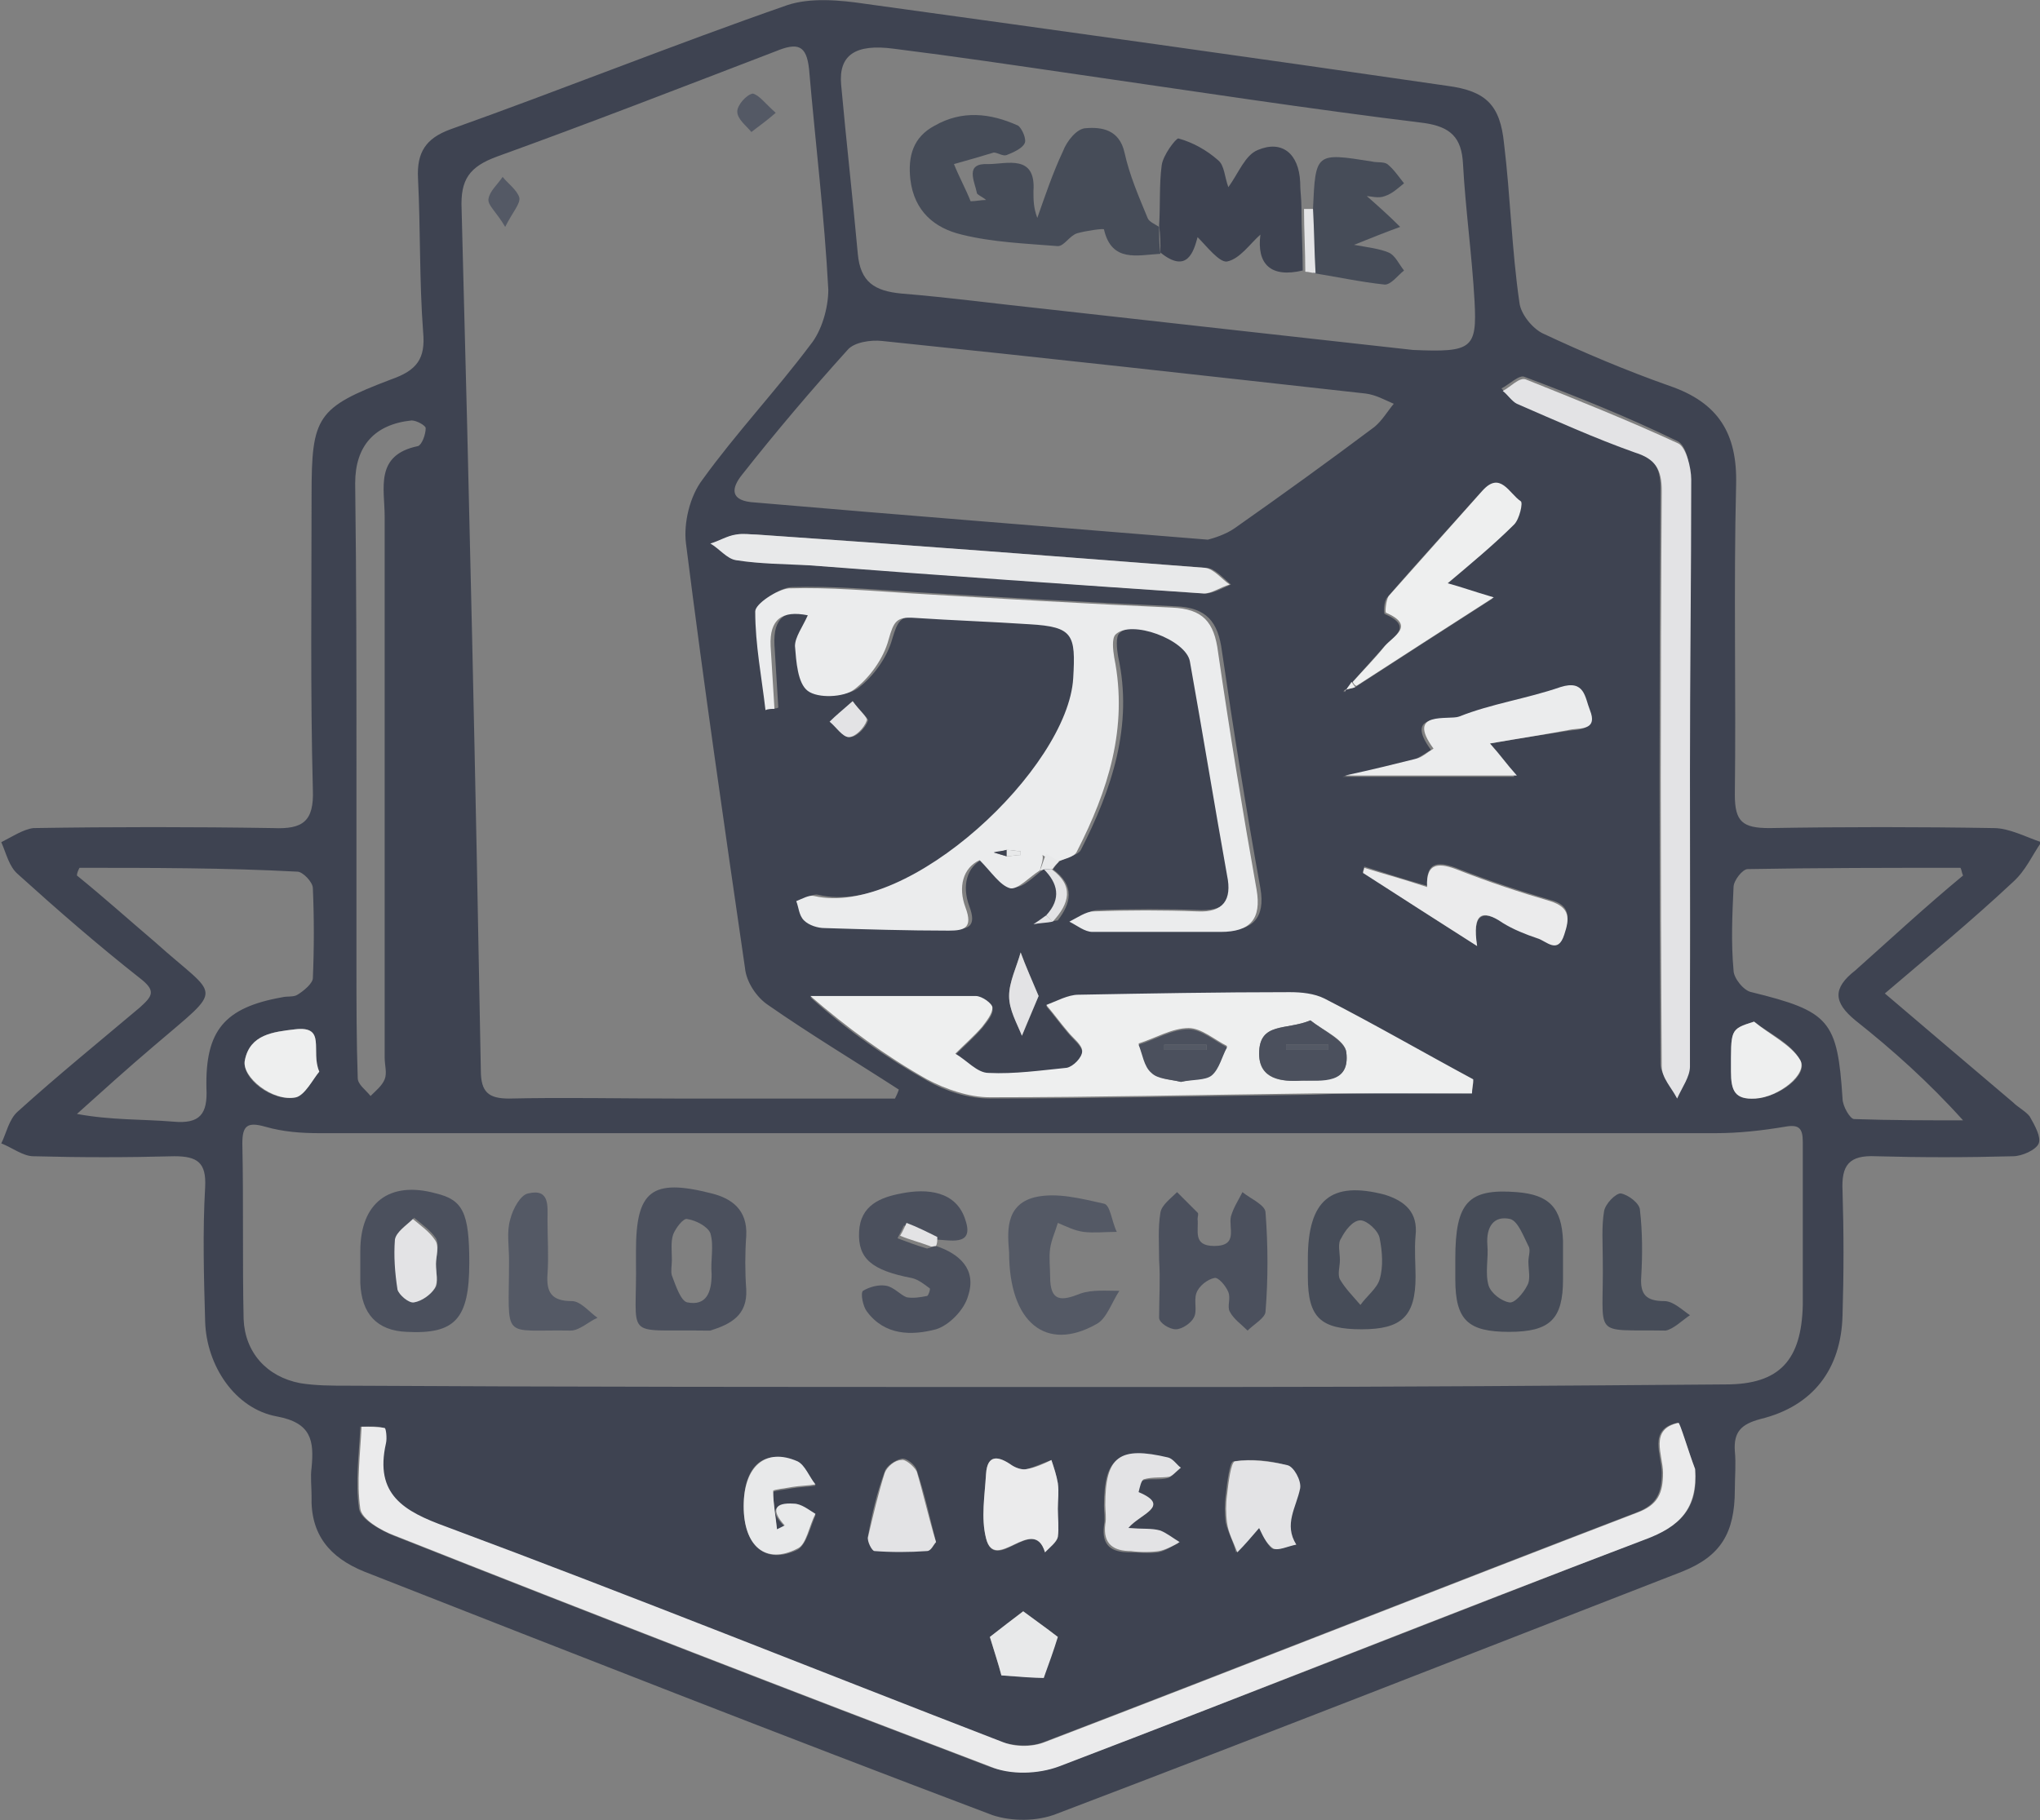 <?xml version="1.0" encoding="utf-8"?>
<!-- Generator: Adobe Illustrator 25.0.0, SVG Export Plug-In . SVG Version: 6.00 Build 0)  -->
<svg version="1.1" id="Calque_1" xmlns="http://www.w3.org/2000/svg" xmlns:xlink="http://www.w3.org/1999/xlink" x="0px" y="0px"
	 viewBox="0 0 159.1 142" style="enable-background:new 0 0 159.1 142;" xml:space="preserve">
<rect x="0" y="0" width="159.1" height="142" fill="#808080" stroke="none"/>
<style type="text/css">
	.st0{fill:#3E4351;}
	.st1{fill:#EBECED;}
	.st2{fill:#EBEBEC;}
	.st3{fill:#EEEFEF;}
	.st4{fill:#E3E3E5;}
	.st5{fill:#E8E9EA;}
	.st6{fill:#4B505D;}
	.st7{fill:#464C58;}
	.st8{fill:#545965;}
</style>
<g>
	<path class="st0" d="M147,77.5c3.4,2.9,6.7,5.7,10,8.5c0.4,0.4,1,0.7,1.3,1.1c0.4,0.7,0.9,1.6,0.7,2.1c-0.2,0.5-1.3,1-2,1
		c-3.6,0.1-7.2,0.1-10.7,0c-2.1-0.1-2.7,0.7-2.6,2.7c0.1,3.2,0.1,6.5,0,9.7c-0.1,4.2-2.3,7.1-6.4,8.1c-1.5,0.4-2.1,1-2,2.5
		c0.1,1,0,2,0,3c0,3.4-1.1,5.2-4.1,6.4c-16.2,6.3-32.5,12.7-48.8,18.9c-1.5,0.6-3.5,0.6-5,0.1c-16.4-6.2-32.7-12.6-49-19
		c-2.7-1.1-4.2-2.9-4.1-5.9c0-0.7-0.1-1.5,0-2.2c0.2-2.1,0-3.5-2.7-4c-3.3-0.6-5.5-4-5.6-7.4c-0.1-3.5-0.2-7,0-10.5
		c0.1-1.9-0.6-2.4-2.4-2.4c-3.7,0.1-7.3,0.1-11,0c-0.8,0-1.7-0.7-2.5-1c0.4-0.8,0.6-1.9,1.3-2.5c3.1-2.8,6.3-5.4,9.5-8.1
		c1-0.9,1.3-1.3,0-2.3c-3.3-2.6-6.4-5.3-9.5-8.1c-0.7-0.6-0.9-1.6-1.3-2.5c0.8-0.4,1.7-1,2.5-1.1c6.2-0.1,12.5-0.1,18.7,0
		c2.3,0.1,3.2-0.5,3.1-3c-0.2-7.7-0.1-15.3-0.1-23c0-6.1,0.4-6.8,6.2-9c2-0.7,2.7-1.6,2.5-3.7c-0.3-4-0.2-8-0.4-12
		c-0.1-2,0.6-3.1,2.5-3.8C43.8,7,52.5,3.5,61.4,0.4c1.8-0.6,4.1-0.4,6.1-0.1c15.2,2.1,30.3,4.2,45.4,6.4c3,0.4,4.1,1.5,4.4,4.5
		c0.5,4.1,0.6,8.3,1.2,12.4c0.1,0.9,1,2,1.8,2.4c3.2,1.5,6.5,2.9,9.9,4.1c3.8,1.3,5.3,3.7,5.2,7.7c-0.2,8.1,0,16.2-0.1,24.2
		c0,2.1,0.6,2.6,2.7,2.6c5.8-0.1,11.7-0.1,17.5,0c1.2,0,2.5,0.7,3.7,1.1c-0.7,1-1.2,2.2-2.2,3.1C153.8,71.8,150.4,74.6,147,77.5z
		 M105,53.8c-0.1,0-0.1,0-0.2,0.1c0,0,0,0.1,0,0.1C104.9,53.9,105,53.8,105,53.8c0.2-0.1,0.5-0.1,0.7-0.2c3.4-2.2,6.8-4.4,10.7-6.9
		c-1.7-0.5-2.5-0.8-3.6-1.1c1.9-1.6,3.6-3.1,5.2-4.6c0.4-0.4,0.7-1.7,0.5-1.8c-0.9-0.6-1.5-2.4-3-0.8c-2.4,2.7-4.9,5.4-7.3,8.2
		c-0.3,0.3-0.3,1.3-0.2,1.3c2.3,1,0.6,1.8-0.1,2.6c-0.8,0.9-1.6,1.8-2.5,2.8C105.3,53.4,105.2,53.6,105,53.8z M82.1,67.8
		c0.2-0.2,0.3-0.4,0.5-0.6c0.6-0.3,1.5-0.5,1.7-0.9c2.4-4.7,4.1-9.7,2.9-15.1c-0.1-0.6-0.2-1.5,0.1-1.8c1.2-1.2,5.5,0.4,5.8,2.1
		c1,5.6,1.9,11.1,2.9,16.7c0.3,1.9-0.3,2.8-2.3,2.8c-2.7-0.1-5.4-0.1-8.1,0c-0.6,0-1.3,0.5-1.9,0.8c0.6,0.3,1.2,0.8,1.8,0.8
		c3.3,0.1,6.7,0,10,0c2.2,0,3.2-1,2.8-3.3c-1.1-6.1-2.1-12.3-3-18.5c-0.3-2.3-1.2-3.4-3.6-3.5c-6.7-0.3-13.5-0.7-20.2-1.1
		c-3.2-0.2-6.5-0.5-9.7-0.4c-0.9,0-2.6,1.1-2.6,1.8c0,2.5,0.5,5.1,0.8,7.7c0.2,0,0.5,0,0.7-0.1c-0.1-1.6-0.2-3.2-0.3-4.9
		c-0.1-2.1,0.8-2.8,2.9-2.4c-0.4,0.9-1,1.7-1,2.4c0.1,1.2,0.2,2.9,1,3.5c0.8,0.6,2.8,0.5,3.6-0.1c1.2-0.9,2.3-2.4,2.7-3.9
		c0.4-1.3,0.6-1.8,2-1.7c3,0.3,6,0.3,9,0.5c3.4,0.2,3.6,0.7,3.4,4.2c-0.4,7-12.8,18.8-20.2,17c-0.4-0.1-1,0.3-1.4,0.4
		c0.2,0.5,0.3,1.2,0.6,1.5c0.4,0.4,1,0.6,1.6,0.6c3.2,0.1,6.5,0.1,9.7,0.2c1.2,0,1.9-0.2,1.3-1.8c-0.6-1.6-0.2-3.1,1.1-3.7
		c0.9,0.9,1.6,2,2.4,2.2c0.7,0.1,1.6-0.9,2.3-1.4c0.1,0,0.2-0.1,0.4-0.1c1,1.2,1.4,2.3,0.2,3.6c-0.3,0.2-0.6,0.4-1,0.7
		c0.5-0.1,1-0.1,1.5-0.2C83.5,70.5,83.9,69.1,82.1,67.8z M79,108.2c5.7,0,11.5,0,17.2,0c12.8,0,25.6-0.1,38.4-0.2
		c4.2,0,5.9-1.9,6-6.2c0-4.2,0-8.5,0-12.7c0-1.1-0.3-1.4-1.4-1.2c-1.8,0.3-3.6,0.5-5.4,0.5c-36.3,0-72.6,0-108.9,0
		c-1.4,0-2.8-0.1-4.2-0.5c-1.4-0.4-1.8-0.1-1.8,1.3c0.1,4.6,0,9.2,0.1,13.7c0.1,2.6,1.8,4.5,4.4,5c1.2,0.2,2.5,0.2,3.7,0.2
		C44.4,108.2,61.7,108.2,79,108.2z M69.8,85.7c0.1-0.2,0.2-0.4,0.3-0.7c-3.4-2.2-6.9-4.3-10.2-6.6c-0.9-0.6-1.7-1.8-1.8-2.9
		c-1.6-11-3.2-22-4.6-33.1c-0.2-1.6,0.3-3.7,1.3-5c2.6-3.6,5.7-6.9,8.4-10.5c0.9-1.1,1.4-2.9,1.4-4.3c-0.3-5.7-1-11.4-1.5-17.2
		c-0.2-1.9-0.9-2.1-2.6-1.4C53.2,6.8,46,9.6,38.8,12.2C36.6,13,35.9,14,36,16.3c0.6,22.4,1.1,44.8,1.5,67.2c0,1.7,0.6,2.2,2.2,2.2
		c4.3-0.1,8.7,0,13,0C58.4,85.7,64.1,85.7,69.8,85.7z M110.2,27.3c4.6,0.2,5-0.1,4.8-3.8c-0.2-3.6-0.7-7.1-0.9-10.7
		c-0.1-2.1-1-2.9-3-3.2C102.1,8.5,93,7.1,84,5.8c-4.8-0.7-9.5-1.4-14.3-2c-3-0.4-4.3,0.5-4.1,2.8c0.4,4.4,0.9,8.8,1.3,13.2
		c0.2,2.2,1.3,2.9,3.4,3.1c3.7,0.3,7.4,0.8,11.2,1.2C91.3,25.2,101.2,26.3,110.2,27.3z M94.2,42.1c0.4-0.1,1.4-0.4,2.1-0.9
		c3.7-2.6,7.3-5.2,10.9-7.9c0.6-0.5,1-1.2,1.5-1.8c-0.7-0.3-1.4-0.7-2.2-0.8c-12.6-1.4-25.1-2.8-37.7-4.1c-0.9-0.1-2.2,0.1-2.7,0.7
		c-2.8,3.1-5.6,6.4-8.2,9.7c-0.9,1.1-1,2.1,1,2.2C70.5,40.2,82,41.1,94.2,42.1z M132.2,114.6c-0.5-1.3-1.2-3.7-1.4-3.6
		c-2.3,0.5-1.2,2.5-1.2,3.9c0,1.6-0.4,2.5-2,3.1c-15.4,5.9-30.8,12-46.2,17.9c-1,0.4-2.3,0.3-3.3,0c-14.5-5.6-28.9-11.3-43.4-16.8
		c-3.3-1.2-5.6-2.5-4.7-6.5c0.1-0.4,0-1.1-0.1-1.2c-0.6-0.2-1.2-0.1-1.8-0.1c-0.1,2.2-0.4,4.3-0.1,6.4c0.1,0.8,1.7,1.7,2.7,2.1
		c15.4,6.1,30.9,12.1,46.4,18c1.6,0.6,3.8,0.6,5.4,0c15.3-5.8,30.5-11.8,45.7-17.7C131,119.1,132.5,117.7,132.2,114.6z M114.8,85.3
		c0-0.3,0.1-0.7,0.1-1c-3.9-2.1-7.7-4.2-11.6-6.3c-0.8-0.4-1.8-0.5-2.7-0.5c-5.5,0-11,0.1-16.5,0.2c-0.9,0-1.7,0.6-2.5,0.8
		c0.6,0.7,1.1,1.4,1.7,2.1c0.4,0.5,1.1,1,1.1,1.5c0,0.5-0.7,1.2-1.2,1.3c-2,0.3-4,0.6-6.1,0.4c-0.9,0-1.7-1-2.6-1.5
		c0.7-0.7,1.4-1.3,2.1-2.1c0.4-0.5,0.9-1.1,0.8-1.5c0-0.4-0.9-0.9-1.3-0.9c-4.3-0.1-8.6,0-12.9,0c2.9,2.6,5.9,4.7,9.1,6.5
		c1.4,0.8,3.2,1.4,4.9,1.4c8.4,0,16.8-0.2,25.2-0.3C106.5,85.2,110.7,85.3,114.8,85.3z M6.2,67.7C6.1,67.9,6,68.1,6,68.3
		c2.1,1.7,4.1,3.5,6.1,5.2c5,4.5,5.5,3.3-0.1,8.1c-2,1.7-4,3.5-6,5.3c2.7,0.5,5.1,0.4,7.5,0.6c2.1,0.2,2.7-0.6,2.6-2.6
		c-0.1-4.5,1.4-6.3,5.9-7.1c0.4-0.1,0.9,0,1.2-0.2c0.5-0.3,1.2-0.9,1.2-1.3c0.1-2.3,0.1-4.7,0-7c0-0.5-0.8-1.3-1.2-1.3
		C17.6,67.7,11.9,67.7,6.2,67.7z M153.1,68.3c-0.1-0.2-0.1-0.4-0.2-0.6c-5.5,0-11.1,0-16.6,0.1c-0.4,0-1.1,0.9-1.1,1.4
		c-0.1,2.2-0.2,4.3,0,6.5c0,0.6,0.8,1.6,1.4,1.7c6.1,1.5,6.7,2.2,7.1,8.3c0,0.6,0.6,1.6,0.9,1.6c2.8,0.1,5.7,0.1,8.5,0.1
		c-2.7-3-5.5-5.5-8.4-7.8c-1.7-1.4-1.8-2.5,0-3.9C147.5,73.2,150.2,70.7,153.1,68.3z M131.8,60.2c0-7.7,0-15.3,0-23
		c0-1-0.3-2.5-1-2.8c-3.9-1.9-7.9-3.5-11.9-5c-0.4-0.2-1.2,0.6-1.8,0.9c0.4,0.4,0.7,0.9,1.1,1c3,1.3,6.1,2.7,9.2,3.8
		c1.6,0.6,2.1,1.3,2.1,3c-0.1,15-0.1,30,0,44.9c0,0.8,0.8,1.6,1.2,2.5c0.3-0.8,1-1.6,1-2.5C131.9,75.6,131.8,67.9,131.8,60.2z
		 M27.8,60.2c0,5.1,0,10.2,0,15.2c0,2.9,0,5.8,0.1,8.7c0,0.5,0.6,0.9,1,1.4c0.4-0.4,0.9-0.8,1.1-1.3c0.2-0.5,0-1.1,0-1.7
		c0-14.1,0-28.2,0-42.2c0-2.2-0.8-4.8,2.6-5.5c0.3-0.1,0.6-0.9,0.6-1.4c0-0.2-0.7-0.6-1.1-0.6c-2.9,0.3-4.4,2-4.4,4.9
		C27.8,45.3,27.8,52.7,27.8,60.2z M59,41.7C59,41.7,59,41.7,59,41.7c-0.5,0-1-0.1-1.5,0c-0.7,0.1-1.4,0.5-2,0.7
		c0.7,0.5,1.3,1.2,2,1.3c1.9,0.3,3.8,0.2,5.7,0.4c10.3,0.7,20.5,1.5,30.8,2.2c0.6,0,1.3-0.4,2-0.7c-0.6-0.5-1.3-1.3-1.9-1.3
		C82.3,43.4,70.7,42.5,59,41.7z M116.2,58c2.3-0.4,4.2-0.7,6.2-1c0.9-0.1,2-0.1,1.4-1.5c-0.4-1-0.4-2.4-2.3-1.8
		c-2.6,0.9-5.3,1.3-7.9,2.3c-0.8,0.3-4.2-0.5-2,2.5c-0.5,0.3-0.9,0.6-1.4,0.8c-1.6,0.4-3.2,0.8-5.5,1.3c4.9,0,9,0,13.4,0
		C117.5,59.5,117,58.9,116.2,58z M115.2,73.8c-0.4-2.5,0.4-2.8,2-1.9c0.8,0.5,1.8,0.9,2.7,1.2c0.7,0.2,1.6,1.4,2.1-0.3
		c0.4-1.2,0.5-2.2-1.1-2.6c-2.4-0.7-4.8-1.5-7.1-2.4c-1.5-0.6-2.6-0.7-2.5,1.3c-1.8-0.5-3.3-1-4.9-1.5c0,0.1-0.1,0.3-0.1,0.4
		C109.1,69.9,111.9,71.7,115.2,73.8z M98.2,119.2c0.3,0.4,0.5,1.2,1,1.6c0.4,0.2,1.2-0.2,1.8-0.3c-1-1.6,0-2.9,0.3-4.4
		c0.1-0.5-0.5-1.6-1-1.8c-1.3-0.4-2.8-0.5-4.1-0.3c-0.3,0-0.5,1.7-0.6,2.6c-0.1,0.7-0.1,1.5,0,2.2c0.2,0.8,0.6,1.5,0.8,2.3
		C97,120.5,97.6,119.9,98.2,119.2z M82.5,117.7C82.5,117.7,82.5,117.7,82.5,117.7c0-0.7,0.1-1.3,0-2c-0.1-0.6-0.3-1.2-0.5-1.8
		c-0.6,0.2-1.2,0.5-1.9,0.7c-0.4,0.1-0.9-0.1-1.2-0.3c-1-0.7-1.9-0.9-2,0.7c-0.1,1.7-0.4,3.4,0,5c0.7,2.9,3.7-1.9,4.6,1.1
		c0.3-0.4,0.9-0.7,1-1.2C82.6,119.2,82.5,118.5,82.5,117.7z M88,119.2c0.9-1.1,3.4-1.7,0.7-2.7c0.1-0.3,0.2-0.9,0.4-1
		c0.6-0.2,1.3,0,2-0.2c0.3-0.1,0.6-0.5,0.9-0.7c-0.3-0.3-0.6-0.8-1-0.8c-3.8-0.9-4.9-0.1-4.9,3.7c0,0.5,0.1,1,0,1.5
		c-0.2,1.6,0.6,2.1,2,2.1c0.7,0,1.5,0.1,2.2,0c0.6-0.1,1.1-0.5,1.6-0.7c-0.5-0.3-0.9-0.7-1.5-0.9C89.8,119.3,89.1,119.3,88,119.2z
		 M58,117.5c0,3.1,1.7,4.6,4.2,3.4c0.7-0.4,1-1.8,1.4-2.7c-0.6-0.3-1.1-0.8-1.7-0.8c-1.6-0.1-1.9,0.5-0.7,1.7
		c-0.2,0.1-0.4,0.2-0.6,0.3c-0.1-1-0.3-2-0.3-3c0-0.1,1-0.2,1.5-0.3c0.6-0.1,1.2-0.1,1.8-0.2c-0.4-0.6-0.8-1.5-1.4-1.8
		C59.6,112.9,58,114.3,58,117.5z M73,120.3c-0.5-2-0.9-3.8-1.5-5.6c-0.1-0.4-0.8-1-1.2-0.9c-0.5,0.1-1.2,0.6-1.3,1
		c-0.6,1.6-1,3.3-1.3,5c-0.1,0.3,0.3,1.1,0.5,1.1c1.4,0.1,2.8,0.1,4.1,0C72.6,121.1,72.8,120.5,73,120.3z M136.8,79.7
		c-1.9,0.6-1.8,0.6-1.8,3.9c0,1.4,0.3,2.2,1.9,2.1c1.9-0.1,4.2-1.9,3.5-3C139.7,81.4,138.1,80.7,136.8,79.7z M24.9,83.6
		C24.2,82,25.5,80,23,80.3c-1.7,0.2-3.5,0.4-3.9,2.4c-0.3,1.4,2.1,3.3,4,2.9C23.8,85.4,24.4,84.2,24.9,83.6z M82.5,127.7
		c-0.9-0.7-1.9-1.4-2.7-2c-0.8,0.6-1.7,1.3-2.6,2c0.3,1,0.7,2.2,0.9,3c1.3,0.1,2.4,0.1,3.3,0.2C81.7,129.8,82.1,128.7,82.5,127.7z
		 M81,77.7c-0.5-1.2-1-2.3-1.4-3.4c-0.3,1.1-0.9,2.3-0.9,3.4c0,1,0.6,2.1,1,3.1C80.1,79.9,80.5,78.9,81,77.7z M66.5,54.7
		c-0.8,0.7-1.2,1.2-1.7,1.6c0.5,0.4,1,1.3,1.5,1.2c0.5,0,1.2-0.7,1.4-1.3C67.7,56,67,55.4,66.5,54.7z"/>
	<path class="st1" d="M81.1,67.9c-0.8,0.5-1.7,1.5-2.3,1.4c-0.8-0.2-1.5-1.3-2.4-2.2c-1.3,0.6-1.7,2.1-1.1,3.7
		c0.6,1.6-0.1,1.8-1.3,1.8c-3.2,0-6.5-0.1-9.7-0.2c-0.5,0-1.2-0.2-1.6-0.6c-0.4-0.4-0.4-1-0.6-1.5c0.5-0.2,1-0.5,1.4-0.4
		c7.4,1.7,19.8-10,20.2-17c0.2-3.4,0-4-3.4-4.2c-3-0.2-6-0.3-9-0.5c-1.4-0.1-1.6,0.3-2,1.7c-0.4,1.5-1.5,3-2.7,3.9
		c-0.8,0.6-2.8,0.7-3.6,0.1c-0.8-0.6-0.9-2.3-1-3.5c0-0.7,0.6-1.5,1-2.4c-2-0.4-3,0.3-2.9,2.4c0.1,1.6,0.2,3.2,0.3,4.9
		c-0.2,0-0.5,0-0.7,0.1c-0.3-2.6-0.8-5.1-0.8-7.7c0-0.6,1.7-1.7,2.6-1.8c3.2-0.1,6.5,0.2,9.7,0.4c6.7,0.4,13.5,0.8,20.2,1.1
		c2.4,0.1,3.3,1.1,3.6,3.5c0.9,6.2,1.9,12.3,3,18.5c0.4,2.3-0.5,3.3-2.8,3.3c-3.3,0-6.7,0-10,0c-0.6,0-1.2-0.5-1.8-0.8
		c0.6-0.3,1.3-0.8,1.9-0.8c2.7-0.1,5.4-0.1,8.1,0c2,0.1,2.7-0.9,2.3-2.8c-1-5.6-1.9-11.1-2.9-16.7c-0.3-1.7-4.6-3.3-5.8-2.1
		c-0.3,0.3-0.2,1.2-0.1,1.8c1.1,5.5-0.5,10.4-2.9,15.1c-0.2,0.5-1.1,0.6-1.7,0.9c-0.3-0.2-0.7-0.4-1-0.6
		C81.4,67,81.2,67.5,81.1,67.9z M78.5,66.3c-0.3,0.1-0.7,0.2-1,0.2c0.3,0.1,0.7,0.2,1,0.3c0.4,0,0.7-0.1,1.1-0.1c0-0.1,0-0.2,0-0.3
		C79.3,66.4,78.9,66.3,78.5,66.3z"/>
	<path class="st2" d="M132.2,114.6c0.2,3.1-1.2,4.5-3.9,5.5c-15.3,5.8-30.5,11.9-45.7,17.7c-1.6,0.6-3.8,0.7-5.4,0
		c-15.5-5.9-31-11.9-46.4-18c-1.1-0.4-2.6-1.3-2.7-2.1c-0.3-2.1,0-4.3,0.1-6.4c0.6,0,1.3,0,1.8,0.1c0.1,0,0.2,0.8,0.1,1.2
		c-0.9,4,1.4,5.3,4.7,6.5c14.5,5.4,28.9,11.2,43.4,16.8c1,0.4,2.3,0.4,3.3,0c15.4-5.9,30.8-12,46.2-17.9c1.6-0.6,2-1.5,2-3.1
		c0-1.4-1.1-3.4,1.2-3.9C131,110.9,131.7,113.3,132.2,114.6z"/>
	<path class="st3" d="M114.8,85.3c-4.1,0-8.2,0-12.4,0c-8.4,0.1-16.8,0.3-25.2,0.3c-1.6,0-3.4-0.6-4.9-1.4c-3.2-1.8-6.2-4-9.1-6.5
		c4.3,0,8.6,0,12.9,0c0.5,0,1.3,0.6,1.3,0.9c0,0.5-0.5,1.1-0.8,1.5c-0.6,0.7-1.4,1.4-2.1,2.1c0.9,0.5,1.7,1.5,2.6,1.5
		c2,0.1,4.1-0.2,6.1-0.4c0.5-0.1,1.2-0.8,1.2-1.3c0-0.5-0.7-1-1.1-1.5c-0.6-0.7-1.1-1.4-1.7-2.1c0.8-0.3,1.7-0.8,2.5-0.8
		c5.5-0.1,11-0.2,16.5-0.2c0.9,0,1.9,0.1,2.7,0.5c3.9,2,7.7,4.2,11.6,6.3C114.9,84.6,114.8,84.9,114.8,85.3z M102.2,79.6
		c-1.9,0.8-4,0.1-4,2.6c0,2,1.7,2.2,3.3,2.1c1.6-0.1,3.8,0.3,3.5-2.2C104.9,81.1,103.2,80.4,102.2,79.6z M92.1,84.4
		c0.8-0.2,1.8-0.2,2.4-0.6c0.6-0.5,0.8-1.4,1.2-2.2c-1-0.5-2-1.4-3-1.4c-1.3,0-2.6,0.8-3.9,1.2c0.3,0.8,0.5,1.7,1,2.2
		C90.4,84.2,91.3,84.2,92.1,84.4z"/>
	<path class="st4" d="M131.8,60.2c0,7.7,0,15.3,0,23c0,0.8-0.6,1.6-1,2.5c-0.4-0.8-1.2-1.6-1.2-2.5c-0.1-15-0.1-30,0-44.9
		c0-1.7-0.5-2.5-2.1-3c-3.1-1.1-6.2-2.5-9.2-3.8c-0.4-0.2-0.7-0.7-1.1-1c0.6-0.3,1.3-1.1,1.8-0.9c4,1.6,8,3.2,11.9,5
		c0.6,0.3,1,1.9,1,2.8C131.9,44.9,131.8,52.6,131.8,60.2z"/>
	<path class="st5" d="M59,41.7c11.7,0.8,23.4,1.7,35,2.6c0.7,0.1,1.3,0.9,1.9,1.3c-0.7,0.2-1.4,0.7-2,0.7
		c-10.3-0.7-20.5-1.4-30.8-2.2c-1.9-0.1-3.8-0.1-5.7-0.4c-0.7-0.1-1.3-0.9-2-1.3c0.7-0.2,1.3-0.6,2-0.7C58,41.6,58.5,41.7,59,41.7
		C59,41.7,59,41.7,59,41.7z"/>
	<path class="st3" d="M105.5,53.2c0.8-0.9,1.7-1.8,2.5-2.8c0.7-0.8,2.4-1.6,0.1-2.6c-0.1,0,0-1,0.2-1.3c2.4-2.7,4.8-5.4,7.3-8.2
		c1.4-1.6,2.1,0.2,3,0.8c0.2,0.1-0.1,1.4-0.5,1.8c-1.6,1.6-3.3,3-5.2,4.6c1.1,0.3,1.9,0.6,3.6,1.1c-3.9,2.5-7.3,4.7-10.7,6.9
		C105.7,53.5,105.6,53.4,105.5,53.2z"/>
	<path class="st1" d="M116.2,58c0.8,0.9,1.3,1.6,2.1,2.5c-4.5,0-8.6,0-13.4,0c2.3-0.5,3.9-0.9,5.5-1.3c0.5-0.1,0.9-0.5,1.4-0.8
		c-2.2-3,1.2-2.2,2-2.5c2.5-1,5.3-1.4,7.9-2.3c1.9-0.6,1.9,0.8,2.3,1.8c0.6,1.5-0.6,1.4-1.4,1.5C120.5,57.3,118.5,57.6,116.2,58z"/>
	<path class="st2" d="M115.2,73.8c-3.3-2.1-6.1-3.9-8.9-5.7c0-0.1,0.1-0.3,0.1-0.4c1.6,0.5,3.1,0.9,4.9,1.5c-0.1-2,1-1.9,2.5-1.3
		c2.3,0.9,4.7,1.7,7.1,2.4c1.6,0.5,1.5,1.4,1.1,2.6c-0.5,1.6-1.4,0.5-2.1,0.3c-0.9-0.3-1.9-0.7-2.7-1.2
		C115.6,70.9,114.8,71.2,115.2,73.8z"/>
	<path class="st4" d="M98.2,119.2c-0.6,0.7-1.1,1.3-1.7,1.9c-0.3-0.8-0.7-1.5-0.8-2.3c-0.1-0.7-0.1-1.5,0-2.2
		c0.1-0.9,0.3-2.5,0.6-2.6c1.3-0.2,2.8,0,4.1,0.3c0.5,0.1,1.1,1.2,1,1.8c-0.3,1.5-1.3,2.8-0.3,4.4c-0.6,0.1-1.4,0.5-1.8,0.3
		C98.7,120.4,98.4,119.6,98.2,119.2z"/>
	<path class="st2" d="M82.5,117.7c0,0.7,0.1,1.5,0,2.2c-0.1,0.4-0.6,0.8-1,1.2c-0.9-3-3.9,1.7-4.6-1.1c-0.4-1.6-0.1-3.3,0-5
		c0.1-1.6,1-1.4,2-0.7c0.3,0.2,0.8,0.4,1.2,0.3c0.6-0.1,1.3-0.4,1.9-0.7c0.2,0.6,0.4,1.2,0.5,1.8C82.6,116.4,82.5,117,82.5,117.7
		C82.5,117.7,82.5,117.7,82.5,117.7z"/>
	<path class="st4" d="M88,119.2c1.2,0.1,1.8,0,2.5,0.2c0.5,0.2,1,0.6,1.5,0.9c-0.5,0.3-1.1,0.6-1.6,0.7c-0.7,0.1-1.5,0.1-2.2,0
		c-1.3,0-2.2-0.5-2-2.1c0.1-0.5,0-1,0-1.5c0-3.8,1.1-4.6,4.9-3.7c0.4,0.1,0.7,0.6,1,0.8c-0.3,0.2-0.6,0.6-0.9,0.7
		c-0.6,0.1-1.3,0-2,0.2c-0.2,0.1-0.3,0.6-0.4,1C91.4,117.5,88.9,118.1,88,119.2z"/>
	<path class="st5" d="M58,117.5c0-3.1,1.7-4.6,4.2-3.5c0.6,0.3,0.9,1.2,1.4,1.8c-0.6,0.1-1.2,0.1-1.8,0.2c-0.5,0.1-1.5,0.2-1.5,0.3
		c0,1,0.2,2,0.3,3c0.2-0.1,0.4-0.2,0.6-0.3c-1.1-1.2-0.8-1.8,0.7-1.7c0.6,0,1.2,0.5,1.7,0.8c-0.5,0.9-0.7,2.4-1.4,2.7
		C59.7,122.1,58,120.6,58,117.5z"/>
	<path class="st4" d="M73,120.3c-0.2,0.2-0.4,0.7-0.7,0.7c-1.4,0.1-2.8,0.1-4.1,0c-0.2,0-0.6-0.8-0.5-1.1c0.4-1.7,0.8-3.4,1.3-5
		c0.2-0.5,0.8-1,1.3-1c0.3-0.1,1,0.5,1.2,0.9C72,116.5,72.4,118.3,73,120.3z"/>
	<path class="st3" d="M136.8,79.7c1.2,1,2.9,1.8,3.6,3c0.6,1.1-1.7,2.9-3.5,3c-1.6,0.1-1.9-0.6-1.9-2.1
		C135,80.3,134.9,80.3,136.8,79.7z"/>
	<path class="st3" d="M24.9,83.6c-0.5,0.6-1.1,1.8-1.8,2c-1.8,0.4-4.3-1.6-4-2.9c0.4-2,2.2-2.2,3.9-2.4C25.5,80,24.2,82,24.9,83.6z"
		/>
	<path class="st5" d="M82.5,127.7c-0.3,1-0.7,2.1-1.1,3.2c-0.8,0-2-0.1-3.3-0.2c-0.2-0.8-0.6-2-0.9-3c0.9-0.7,1.8-1.4,2.6-2
		C80.6,126.3,81.6,127,82.5,127.7z"/>
	<path class="st4" d="M81,77.7c-0.5,1.2-0.9,2.1-1.3,3.1c-0.4-1-1-2-1-3.1c0-1.1,0.6-2.3,0.9-3.4C80,75.4,80.5,76.5,81,77.7z"/>
	<path class="st4" d="M66.5,54.7c0.5,0.7,1.2,1.3,1.1,1.5c-0.2,0.6-0.9,1.3-1.4,1.3c-0.5,0-1-0.8-1.5-1.2
		C65.2,55.8,65.7,55.4,66.5,54.7z"/>
	<path class="st4" d="M81.6,71.4c1.2-1.3,0.9-2.5-0.2-3.6c0.2,0,0.4,0,0.6,0c1.8,1.3,1.4,2.7,0.1,4.1C82,71.8,81.8,71.6,81.6,71.4z"
		/>
	<path class="st5" d="M82.1,67.8c-0.2,0-0.4,0-0.6,0c-0.1,0-0.2,0.1-0.4,0.1c0.2-0.4,0.3-0.9,0.5-1.3c0.3,0.2,0.7,0.4,1,0.6
		C82.4,67.4,82.2,67.6,82.1,67.8z"/>
	<path class="st4" d="M82.1,71.9c-0.5,0.1-1,0.1-1.5,0.2c0.3-0.2,0.6-0.4,1-0.7C81.8,71.6,82,71.8,82.1,71.9z"/>
	<path class="st3" d="M105,53.7c0,0.1-0.1,0.2-0.1,0.3c0,0,0-0.1,0-0.1C104.9,53.8,105,53.8,105,53.7L105,53.7z"/>
	<path class="st3" d="M105,53.8c0.1-0.2,0.3-0.4,0.4-0.6c0.1,0.1,0.2,0.3,0.3,0.4C105.5,53.7,105.3,53.7,105,53.8
		C105,53.7,105,53.8,105,53.8z"/>
	<path class="st6" d="M90.4,98.3c0-1.2-0.1-2.5,0.1-3.7c0.1-0.6,0.8-1.1,1.3-1.6c0.5,0.5,1.1,1.1,1.6,1.6c0.1,0.1,0,0.3,0,0.5
		c0.1,0.9-0.4,2.1,1.3,2.1c1.9,0,1.1-1.4,1.3-2.3c0.2-0.7,0.6-1.3,0.9-1.9c0.6,0.5,1.8,1,1.8,1.6c0.2,2.6,0.2,5.2,0,7.7
		c0,0.5-0.9,1-1.4,1.5c-0.5-0.5-1.1-0.9-1.4-1.5c-0.2-0.4,0.1-1-0.1-1.5c-0.2-0.5-0.8-1.2-1.1-1.1c-0.5,0.1-1.2,0.6-1.4,1.2
		c-0.2,0.6,0.1,1.4-0.2,1.9c-0.2,0.4-0.9,0.9-1.4,0.9c-0.5,0-1.3-0.5-1.3-0.9C90.4,101.3,90.5,99.8,90.4,98.3
		C90.4,98.3,90.4,98.3,90.4,98.3z"/>
	<path class="st6" d="M49.6,98.3c0-0.2,0-0.5,0-0.7c0-4.7,1.2-5.7,5.9-4.5c1.6,0.4,2.8,1.3,2.7,3.3c-0.1,1.4-0.1,2.8,0,4.2
		c0.1,2-1.2,2.7-2.8,3.2c-0.2,0-0.3,0-0.5,0C48.5,103.7,49.7,104.6,49.6,98.3z M52.4,98.3C52.4,98.3,52.4,98.3,52.4,98.3
		c0,0.4-0.1,0.9,0,1.2c0.3,0.8,0.7,2,1.2,2.1c1.5,0.3,1.9-0.8,1.9-2.2c-0.1-1.1,0.2-2.2-0.1-3.2c-0.2-0.5-1.1-1-1.8-1.1
		c-0.3-0.1-0.9,0.7-1.1,1.2C52.3,96.9,52.4,97.6,52.4,98.3z"/>
	<path class="st6" d="M73,97.2c1.8,0.6,3.2,1.8,2.5,3.9c-0.3,1.1-1.5,2.3-2.5,2.6c-1.9,0.5-4,0.5-5.4-1.4c-0.3-0.4-0.5-1.4-0.3-1.6
		c0.5-0.3,1.2-0.5,1.8-0.4c0.6,0.1,1.1,0.7,1.6,0.9c0.5,0.1,1.1,0,1.6-0.1c0.1,0,0.3-0.6,0.2-0.6c-0.4-0.3-0.9-0.7-1.4-0.8
		c-3.1-0.6-4.2-1.5-4.1-3.6c0.1-2.1,1.7-2.7,3.3-3c2-0.4,4.3-0.2,5,2.1c0.7,2.1-1.3,1.5-2.4,1.5c-0.8-0.4-1.6-0.8-2.4-1.1
		c0,0-0.3,0.6-0.5,1c0.8,0.3,1.6,0.6,2.3,0.8C72.7,97.3,72.9,97.2,73,97.2z"/>
	<path class="st7" d="M113.5,98.2c0-4.4,1-5.5,4.8-5.2c2.5,0.2,3.5,1.2,3.6,3.8c0,1,0,2,0,3c0,3.1-1,4.1-4.2,4.1
		c-3.2,0-4.2-0.9-4.2-4.1C113.5,99.2,113.5,98.7,113.5,98.2z M119.2,98.4C119.2,98.4,119.2,98.4,119.2,98.4c0-0.4,0.2-0.9,0-1.2
		c-0.4-0.8-0.8-1.9-1.4-2.1c-1.3-0.3-1.9,0.6-1.8,2c0.1,1.1-0.2,2.2,0.1,3.2c0.2,0.6,1,1.2,1.6,1.3c0.4,0.1,1.1-0.7,1.4-1.3
		C119.4,99.8,119.2,99.1,119.2,98.4z"/>
	<path class="st6" d="M36.6,98.5c0,4.4-1.1,5.6-4.9,5.4c-2.3-0.1-3.5-1.4-3.6-3.8c0-0.8,0-1.7,0-2.5c0-3.8,2.3-5.5,5.9-4.5
		C36.1,93.6,36.6,94.6,36.6,98.5z M34,98.6C34,98.6,34,98.6,34,98.6c0-0.7,0.3-1.4,0-2c-0.4-0.6-1.1-1.1-1.7-1.6
		c-0.5,0.5-1.3,1-1.4,1.6c-0.2,1.3-0.1,2.6,0.2,3.9c0.1,0.4,0.9,1.1,1.3,1c0.6-0.1,1.3-0.6,1.6-1.1C34.2,100,34,99.3,34,98.6z"/>
	<path class="st7" d="M102,98.2c0-4.6,1.8-6.1,6-5c1.6,0.5,2.6,1.4,2.4,3.2c-0.1,1.1,0,2.2,0,3.2c0,3.1-1.1,4.1-4.2,4.1
		c-3.2,0-4.2-0.9-4.2-4.1C102,99.2,102,98.7,102,98.2z M104.5,98.3c0,0.5-0.2,1.1,0,1.5c0.4,0.7,1,1.3,1.6,2c0.5-0.7,1.3-1.3,1.5-2
		c0.3-1,0.2-2.2,0-3.2c-0.1-0.6-1-1.4-1.5-1.4c-0.6,0-1.2,0.8-1.5,1.4C104.3,97,104.5,97.7,104.5,98.3z"/>
	<path class="st8" d="M78.7,97.7c-0.1-1.4-0.4-3.7,2-4.3c1.7-0.4,3.6,0.1,5.4,0.5c0.5,0.1,0.6,1.4,1,2.2c-0.9,0-1.8,0.1-2.6,0
		c-0.7-0.1-1.3-0.4-2-0.7c-0.2,0.7-0.5,1.3-0.6,2c-0.1,0.7,0,1.5,0,2.2c0,2,0.9,1.9,2.4,1.3c0.9-0.3,2-0.2,3-0.2
		c-0.6,0.9-1,2.2-1.8,2.6C81.6,105.5,78.7,103.2,78.7,97.7z"/>
	<path class="st8" d="M39.7,98.3c0-1.1-0.2-2.2,0.1-3.2c0.2-0.8,0.8-1.9,1.4-2c1.7-0.4,1.5,1,1.5,2.1c0,1.4,0.1,2.8,0,4.2
		c-0.1,1.4,0.3,2.1,1.9,2.1c0.7,0,1.4,0.9,2,1.3c-0.7,0.3-1.4,1-2.1,1C39,103.7,39.7,104.7,39.7,98.3z"/>
	<path class="st7" d="M125,98.2c0-1.2-0.1-2.5,0.1-3.7c0.1-0.6,0.9-1.4,1.3-1.4c0.6,0.1,1.5,0.8,1.5,1.3c0.2,1.7,0.2,3.5,0.1,5.2
		c-0.1,1.4,0.4,1.9,1.8,1.9c0.7,0,1.4,0.7,2,1.1c-0.6,0.4-1.3,1.1-1.9,1.2C124,103.7,125.1,104.5,125,98.2z"/>
	<path class="st4" d="M73,97.2c-0.2,0-0.3,0.1-0.5,0c-0.8-0.3-1.6-0.5-2.3-0.8c0.2-0.3,0.5-1,0.5-1c0.8,0.3,1.6,0.7,2.4,1.1
		C73.1,96.8,73.1,97,73,97.2z"/>
	<path class="st8" d="M39.4,17.7c-0.7-1.2-1.4-1.7-1.3-2.2c0.1-0.6,0.7-1.1,1.1-1.7c0.4,0.5,1.1,1,1.3,1.6
		C40.6,15.9,40,16.5,39.4,17.7z"/>
	<path class="st8" d="M60.5,8.8c-0.8,0.7-1.4,1.1-1.9,1.5c-0.4-0.5-1.1-1-1.1-1.6c0-0.5,0.7-1.3,1.2-1.4C59.2,7.4,59.7,8.1,60.5,8.8
		z"/>
	<path class="st7" d="M76.2,15.1c-0.2-1-1-2.4,0.9-2.3c1.4,0,3.7-0.8,3.5,2.1c0,0.7,0,1.3,0.3,2.1c0.6-1.7,1.2-3.5,2-5.2
		C83.2,11,84,10,84.7,10c1.2-0.1,2.6,0.1,3,1.9c0.4,1.8,1.1,3.4,1.8,5.1c0.1,0.3,0.6,0.5,0.9,0.7c0,0.7,0,1.4,0.1,2.1
		c-1.8,0.1-3.8,0.7-4.4-1.9c0-0.1-1.4,0.1-2.1,0.3c-0.6,0.2-1,1-1.5,1c-2.5-0.2-5.1-0.3-7.5-0.9c-2.1-0.5-3.7-1.8-4-4.3
		c-0.2-1.8,0.2-3.3,1.9-4.2c2.1-1.2,4.3-1,6.5,0c0.3,0.2,0.7,1.1,0.5,1.4c-0.2,0.4-0.9,0.7-1.4,0.9c-0.3,0.1-0.7-0.2-1-0.2
		c-1,0.3-2,0.6-3.1,0.9c0.4,1,0.9,1.9,1.3,2.9c0.4,0,0.8-0.1,1.2-0.1C76.7,15.4,76.4,15.3,76.2,15.1z"/>
	<path class="st0" d="M90.5,19.7c0-0.7,0-1.4-0.1-2.1c0.1-1.6,0-3.2,0.2-4.7c0.1-0.8,1.1-2.1,1.3-2.1c1.1,0.3,2.2,0.9,3.1,1.7
		c0.5,0.4,0.5,1.3,0.8,2.1c0.8-1.1,1.3-2.5,2.3-2.9c1.9-0.8,3.2,0.3,3.3,2.5c0,0.7,0.1,1.3,0.1,2c0,1.6,0.1,3.3,0.1,4.9
		c-2.5,0.6-3.6-0.5-3.3-2.8c-0.8,0.7-1.6,1.9-2.6,2.1c-0.6,0.1-1.6-1.2-2.3-1.9C93.1,19.6,92.6,21.4,90.5,19.7z"/>
	<path class="st7" d="M102.4,16.3c0.2-4.4,0.2-4.4,4.6-3.7c0.4,0.1,0.9,0,1.2,0.2c0.5,0.4,0.9,1,1.3,1.5c-0.5,0.4-0.9,0.8-1.5,1
		c-0.5,0.2-1.1,0-1.4,0c0.8,0.7,1.7,1.5,2.6,2.4c-1.1,0.4-2.1,0.8-3.6,1.4c1.1,0.2,2,0.3,2.7,0.6c0.5,0.2,0.8,0.9,1.2,1.4
		c-0.5,0.4-1,1.1-1.5,1.1c-1.9-0.2-3.7-0.6-5.6-0.9C102.5,19.6,102.4,17.9,102.4,16.3z"/>
	<path class="st4" d="M102.4,16.3c0.1,1.7,0.1,3.3,0.2,5c-0.3,0-0.5-0.1-0.8-0.1c0-1.6-0.1-3.3-0.1-4.9
		C101.9,16.3,102.1,16.3,102.4,16.3z"/>
	<path class="st5" d="M78.5,66.3c0.4,0,0.7,0.1,1.1,0.1c0,0.1,0,0.2,0,0.3c-0.4,0-0.7,0.1-1.1,0.1C78.5,66.6,78.5,66.5,78.5,66.3z"
		/>
	<path class="st0" d="M78.5,66.3c0,0.2,0,0.3,0,0.5c-0.3-0.1-0.7-0.2-1-0.3C77.8,66.4,78.2,66.4,78.5,66.3z"/>
	<path class="st6" d="M102.2,79.6c1,0.8,2.7,1.6,2.8,2.5c0.3,2.5-1.9,2.2-3.5,2.2c-1.5,0.1-3.3-0.1-3.3-2.1
		C98.2,79.7,100.3,80.4,102.2,79.6z M103.6,81.9c0-0.1,0-0.3,0-0.4c-1.1,0-2.2,0-3.3,0c0,0.1,0,0.3,0,0.4
		C101.4,81.9,102.5,81.9,103.6,81.9z"/>
	<path class="st6" d="M92.1,84.4c-0.8-0.2-1.8-0.2-2.3-0.7c-0.6-0.5-0.7-1.5-1-2.2c1.3-0.4,2.6-1.2,3.9-1.2c1,0,2,0.9,3,1.4
		c-0.4,0.7-0.6,1.7-1.2,2.2C94,84.3,93,84.2,92.1,84.4z M94.1,81.9c0-0.1,0-0.3,0-0.4c-1.1,0-2.2,0-3.3,0c0,0.1,0,0.3,0,0.4
		C91.9,81.9,93,81.9,94.1,81.9z"/>
	<path class="st4" d="M34,98.6c0,0.7,0.2,1.4-0.1,1.9c-0.3,0.5-1,1-1.6,1.1c-0.4,0.1-1.2-0.6-1.3-1c-0.2-1.3-0.3-2.6-0.2-3.9
		c0.1-0.6,0.9-1.1,1.4-1.6c0.6,0.5,1.3,1,1.7,1.6C34.3,97.2,34,98,34,98.6C34,98.6,34,98.6,34,98.6z"/>
	<path class="st8" d="M103.6,81.9c-1.1,0-2.2,0-3.3,0c0-0.1,0-0.3,0-0.4c1.1,0,2.2,0,3.3,0C103.6,81.7,103.6,81.8,103.6,81.9z"/>
	<path class="st8" d="M94.1,81.9c-1.1,0-2.2,0-3.3,0c0-0.1,0-0.3,0-0.4c1.1,0,2.2,0,3.3,0C94.1,81.7,94.1,81.8,94.1,81.9z"/>
</g>
</svg>
